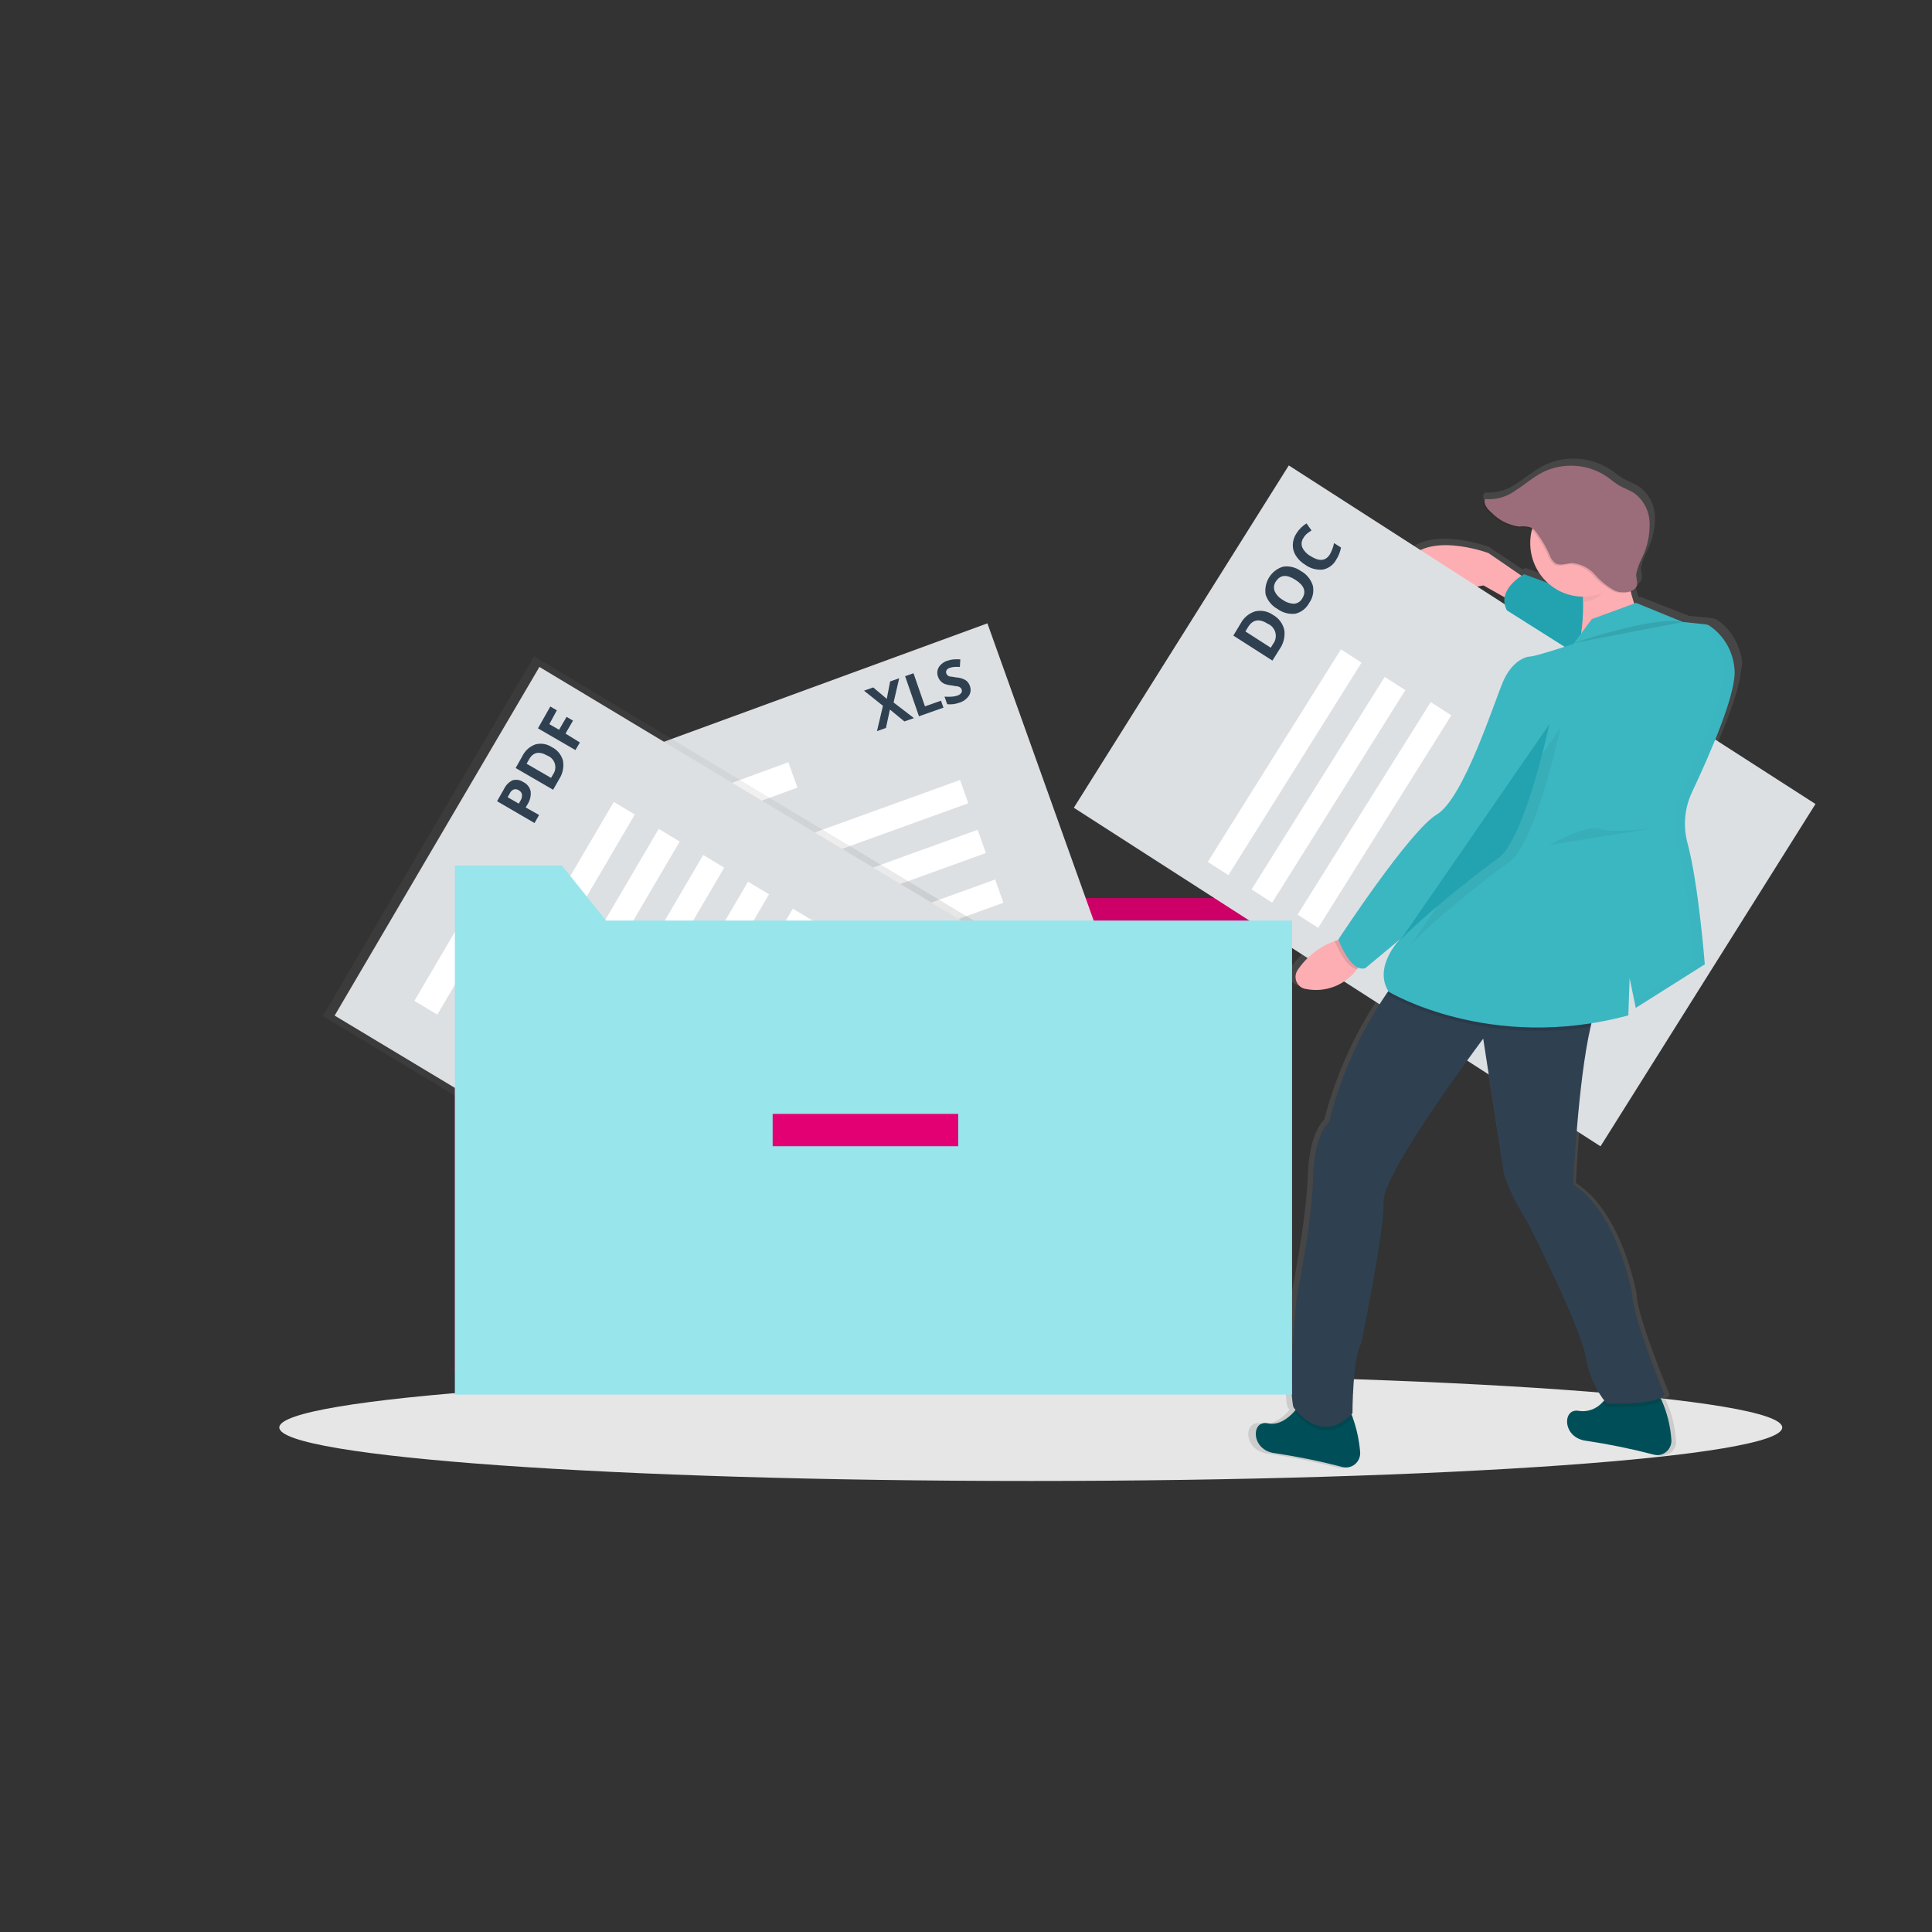 <svg width="400" height="400" viewBox="0 0 400 400" fill="none" xmlns="http://www.w3.org/2000/svg">
<rect x="0" y="0" width="400" height="400" fill="#333333" stroke="none"/>
<path d="M213.41 306.62C299.335 306.62 368.991 301.661 368.991 295.545C368.991 289.429 299.335 284.471 213.41 284.471C127.484 284.471 57.828 289.429 57.828 295.545C57.828 301.661 127.484 306.62 213.41 306.62Z" fill="#E6E6E6"/>
<path d="M267.505 284.094H94.172V174.541H116.342L125.459 185.945H267.505V284.094Z" fill="#E30072"/>
<path opacity="0.1" d="M267.505 284.094H94.172V174.541H116.342L125.459 185.945H267.505V284.094Z" fill="black"/>
<path d="M204.431 129.058L126.434 157.609L170.366 280.467L248.364 251.915L204.431 129.058Z" fill="#DDE0E3"/>
<path d="M163.219 157.814L141.176 165.883L143.054 171.134L165.097 163.065L163.219 157.814Z" fill="white"/>
<path d="M198.775 161.49L150.285 179.008L151.985 183.824L200.475 166.306L198.775 161.49Z" fill="white"/>
<path d="M202.408 171.797L153.918 189.314L155.618 194.13L204.108 176.612L202.408 171.797Z" fill="white"/>
<path d="M206.037 182.09L157.547 199.607L159.246 204.423L207.736 186.905L206.037 182.09Z" fill="white"/>
<path d="M209.677 192.375L161.188 209.893L162.887 214.708L211.377 197.191L209.677 192.375Z" fill="white"/>
<path d="M213.306 202.668L164.816 220.186L166.516 225.001L215.006 207.484L213.306 202.668Z" fill="white"/>
<path d="M216.939 212.974L168.449 230.492L170.149 235.308L218.639 217.79L216.939 212.974Z" fill="white"/>
<path d="M226.401 230.063L213.844 234.6L218.327 247.304L230.884 242.768L226.401 230.063Z" fill="white"/>
<path d="M110.582 135.868L66.832 210.359L181.442 279.265L225.192 204.773L110.582 135.868Z" fill="url(#paint0_linear_20_546)"/>
<path d="M111.681 138.08L69.285 210.266L180.35 277.04L222.746 204.854L111.681 138.08Z" fill="#DDE0E3"/>
<path d="M97.772 186.823L85.797 207.213L90.542 210.066L102.517 189.676L97.772 186.823Z" fill="white"/>
<path d="M127.084 166.029L100.781 210.812L105.126 213.425L131.429 168.641L127.084 166.029Z" fill="white"/>
<path d="M136.384 171.62L110.082 216.404L114.427 219.017L140.73 174.233L136.384 171.62Z" fill="white"/>
<path d="M145.592 177.029L119.328 221.836L123.675 224.444L149.939 179.637L145.592 177.029Z" fill="white"/>
<path d="M154.868 182.551L128.609 227.352L132.956 229.96L159.215 185.159L154.868 182.551Z" fill="white"/>
<path d="M164.15 188.14L137.891 232.941L142.237 235.549L168.496 190.748L164.15 188.14Z" fill="white"/>
<path d="M173.533 193.968L147.23 238.752L151.575 241.364L177.878 196.58L173.533 193.968Z" fill="white"/>
<path d="M191.461 200.838L184.66 212.441L196.128 219.323L202.93 207.719L191.461 200.838Z" fill="white"/>
<path d="M360.699 137.507C360.716 137.35 360.716 137.192 360.699 137.036C360.699 136.879 360.668 136.707 360.606 136.518C360.606 136.173 360.482 135.844 360.405 135.53C360.327 135.216 360.312 135.216 360.281 135.059C359.788 133.329 358.938 131.725 357.785 130.354L357.583 130.118L357.195 129.71C357.071 129.569 356.932 129.459 356.808 129.334L356.451 129.02C356.203 128.832 355.986 128.659 355.785 128.534L355.382 128.267C355.1 128.105 354.789 128.004 354.467 127.969L352.42 127.765L349.661 127.499L339.692 123.593L339.288 123.734C338.999 122.928 338.756 122.106 338.56 121.271C338.855 121.134 339.119 120.936 339.335 120.691C339.58 120.514 339.768 120.269 339.878 119.985C340.141 119.405 339.661 118.165 339.754 117.444C340.002 116.296 340.415 115.192 340.978 114.165C342.103 111.955 342.673 109.498 342.637 107.012C342.607 105.78 342.295 104.572 341.725 103.483C341.154 102.394 340.341 101.455 339.351 100.738C338.296 100.032 337.04 99.656 335.955 99.012C334.87 98.369 334.405 97.852 333.521 97.287C331.504 95.944 329.181 95.148 326.773 94.975C324.365 94.802 321.953 95.258 319.769 96.299C317.692 97.334 315.924 98.871 313.971 100.095C312.058 101.49 309.717 102.152 307.366 101.961C307.359 102.055 307.359 102.15 307.366 102.244H307.18C306.777 103.31 307.754 104.377 308.637 105.13C310.213 106.699 312.257 107.697 314.451 107.969C315.298 107.865 316.156 107.929 316.978 108.158C317.144 108.238 317.3 108.338 317.444 108.456C316.956 110.429 317.019 112.5 317.627 114.439C318.235 116.378 319.363 118.108 320.885 119.436L315.8 117.585C315.8 117.585 315.583 117.695 315.257 117.899L308.188 113.193C308.188 113.193 294.002 107.985 290.064 116.048C286.126 124.11 307.118 119.938 307.118 119.938L311.63 122.354C311.481 123.284 311.656 124.238 312.126 125.052L324.374 132.675C321.984 133.484 319.552 134.154 317.087 134.683C316.033 134.683 313.149 135.718 311.304 139.891C309.459 144.063 302.901 164.314 297.133 167.687C291.366 171.059 276.11 193.679 276.11 193.679V193.852L275.304 194.087C272.107 195.201 269.336 197.303 267.382 200.095C266.992 200.644 266.834 201.328 266.942 201.995C267.049 202.662 267.414 203.259 267.955 203.656C268.314 203.907 268.73 204.064 269.164 204.11C275.18 204.879 278.467 202.103 280.017 199.985L280.312 199.593C280.812 199.78 281.362 199.78 281.862 199.593L289.211 193.616C289.211 193.616 283.459 199.31 286.839 204.503L286.575 204.863C280.868 213.016 276.666 222.146 274.172 231.812C274.172 231.812 271.071 234.165 270.761 243.499C270.451 252.832 267.351 267.938 267.351 267.938C267.351 267.938 265.242 285.867 266.56 291.326C266.56 291.326 266.715 291.546 266.994 291.875L266.668 292.252C265.521 293.491 263.444 295.216 261.04 294.699C257.35 293.914 257.35 300.409 262.591 300.973C267.417 301.684 272.204 302.648 276.932 303.86C277.315 303.961 277.714 303.984 278.105 303.928C278.497 303.872 278.874 303.738 279.214 303.534C279.555 303.33 279.851 303.059 280.088 302.738C280.324 302.417 280.495 302.052 280.591 301.663C280.683 301.327 280.715 300.976 280.684 300.628C280.484 298.185 279.963 295.779 279.133 293.475L278.963 293.099C279.126 292.955 279.281 292.804 279.428 292.644C279.428 292.644 279.428 281.209 281.273 278.103C281.273 278.103 286.265 254.448 285.924 248.471C285.723 243.765 298.87 225.585 304.529 217.899V217.601C305.986 215.64 306.916 214.463 306.916 214.463L311.381 242.777C312.546 246.182 314.152 249.415 316.157 252.393C316.157 252.393 327.444 273.961 328.761 280.722C329.332 284.104 330.693 287.298 332.73 290.04L332.405 290.369C331.774 291.045 330.995 291.559 330.129 291.87C329.264 292.181 328.338 292.279 327.428 292.158C323.769 291.373 323.769 297.867 328.978 298.432C333.806 299.142 338.593 300.11 343.319 301.334C344.093 301.508 344.904 301.376 345.584 300.965C346.265 300.554 346.764 299.894 346.978 299.122C347.04 298.78 347.04 298.429 346.978 298.087C346.793 295.308 346.11 292.587 344.963 290.056C344.874 289.888 344.776 289.726 344.668 289.569C345.07 289.415 345.427 289.161 345.707 288.832C345.707 288.832 338.87 272.456 338.87 268.032C338.87 268.032 335.986 251.138 326.265 244.91C326.265 244.91 327.195 223.781 329.955 211.969C329.955 211.671 330.095 211.389 330.172 211.107C332.653 210.714 335.211 210.197 337.831 209.538L338.095 201.695L339.413 207.969L354.11 198.856C354.11 198.856 353.986 197.287 353.738 194.714C353.599 193.459 353.459 191.985 353.273 190.385C353.118 189.099 352.947 187.75 352.777 186.369C352.777 186.009 352.684 185.663 352.622 185.318C352.436 183.922 352.219 182.495 352.002 181.114C351.909 180.597 351.816 180.079 351.738 179.546C351.661 179.012 351.49 178.212 351.35 177.569L351.164 176.597C351.087 176.283 351.025 175.985 350.947 175.687C350.87 175.389 350.823 175.075 350.746 174.793L350.637 174.369C350.56 174.087 350.498 173.805 350.42 173.538C350.114 172.428 349.937 171.286 349.893 170.134C349.862 169.674 349.862 169.213 349.893 168.754C349.91 168.297 349.951 167.841 350.017 167.389C350.017 167.169 350.095 166.95 350.126 166.714C350.297 165.811 350.546 164.924 350.87 164.063C351.035 163.645 351.221 163.222 351.428 162.793C351.909 161.805 352.42 160.738 352.978 159.656L353.785 157.93C354.048 157.35 354.312 156.754 354.591 156.158C357.149 150.416 359.661 144.032 360.343 139.844C360.343 139.405 360.467 138.981 360.498 138.589C360.589 138.233 360.656 137.871 360.699 137.507Z" fill="url(#paint1_linear_20_546)"/>
<path d="M316.822 120.438L308.17 114.509C308.17 114.509 294.403 109.348 290.589 117.348C286.775 125.348 307.147 121.207 307.147 121.207L315.798 126.101L316.822 120.438Z" fill="#FCAEB3"/>
<path d="M266.83 96.363L222.324 167.236L331.37 237.334L375.876 166.461L266.83 96.363Z" fill="#DDE0E3"/>
<path d="M317.885 148.21L290.273 192.18L294.539 194.922L322.151 150.952L317.885 148.21Z" fill="white"/>
<path d="M327.778 155.873L299.965 199.639L304.216 202.404L332.029 158.639L327.778 155.873Z" fill="white"/>
<path d="M342.448 301.176C337.85 299.974 333.192 299.015 328.495 298.305C323.394 297.788 323.394 291.356 326.944 292.125C327.827 292.245 328.726 292.147 329.563 291.838C330.401 291.529 331.151 291.019 331.751 290.352C332.11 290.009 332.447 289.642 332.758 289.254C333.179 288.742 333.758 288.389 334.402 288.25C336.324 287.827 340.293 287.199 342.743 288.533C343.314 288.877 343.773 289.385 344.061 289.992C345.167 292.518 345.833 295.219 346.03 297.976C346.07 298.366 346.034 298.761 345.924 299.138C345.813 299.514 345.63 299.865 345.385 300.169C345.141 300.474 344.839 300.727 344.497 300.913C344.155 301.099 343.78 301.215 343.394 301.254C343.077 301.284 342.757 301.257 342.448 301.176Z" fill="#004F58"/>
<path d="M277.999 303.749C273.402 302.542 268.744 301.584 264.046 300.878C258.945 300.36 258.945 293.913 262.495 294.682C264.821 295.2 266.836 293.49 267.953 292.251L268.309 291.827C268.736 291.315 269.32 290.962 269.968 290.823C271.875 290.4 275.86 289.756 278.309 291.105C279.13 291.666 279.741 292.489 280.046 293.443C280.866 295.727 281.388 298.111 281.596 300.533C281.637 300.922 281.601 301.316 281.492 301.691C281.382 302.067 281.201 302.417 280.957 302.721C280.714 303.026 280.414 303.279 280.074 303.466C279.734 303.653 279.361 303.77 278.976 303.811C278.649 303.848 278.319 303.827 277.999 303.749Z" fill="#004F58"/>
<path opacity="0.1" d="M280.093 293.443C274.016 299.718 268.806 293.318 268.016 292.251L268.372 291.828C268.799 291.316 269.383 290.962 270.031 290.824C271.938 290.4 275.923 289.757 278.372 291.09C279.187 291.661 279.792 292.488 280.093 293.443Z" fill="black"/>
<path opacity="0.1" d="M344.185 289.96C341.534 291.78 332.681 291.341 332.681 291.341C332.391 291.024 332.122 290.689 331.875 290.337C332.235 289.994 332.571 289.627 332.883 289.239C333.304 288.727 333.882 288.373 334.526 288.235C336.449 287.811 340.418 287.184 342.867 288.517C343.431 288.864 343.888 289.364 344.185 289.96Z" fill="black"/>
<path d="M344.588 288.752C342.805 291.074 332.619 290.572 332.619 290.572C330.313 287.768 328.817 284.376 328.293 280.768C327.007 274.07 316.061 252.674 316.061 252.674C314.106 249.714 312.542 246.507 311.41 243.136L307.084 215.042C307.084 215.042 286.185 242.87 286.448 248.799C286.712 254.729 281.797 278.18 281.797 278.18C280.014 281.317 280.014 292.611 280.014 292.611C273.394 299.576 267.782 291.325 267.782 291.325C266.51 285.913 268.541 268.125 268.541 268.125C268.541 268.125 271.642 253.176 271.859 243.905C272.076 234.634 275.177 232.297 275.177 232.297C277.556 222.757 281.604 213.726 287.131 205.631C288.681 203.387 289.689 202.211 289.689 202.211L331.084 207.058C330.288 208.83 329.695 210.687 329.317 212.595C326.634 224.25 325.735 245.207 325.735 245.207C335.162 251.403 337.968 268.156 337.968 268.156C337.983 272.517 344.588 288.752 344.588 288.752Z" fill="#2F4051"/>
<g opacity="0.05">
<path opacity="0.05" d="M304.867 218.463L304.34 215.043C304.34 215.043 283.44 242.87 283.72 248.8C283.999 254.729 279.068 278.18 279.068 278.18C277.285 281.317 277.285 292.612 277.285 292.612C276.225 293.829 274.851 294.725 273.316 295.2C275.316 295.733 277.766 295.357 280.355 292.612C280.355 292.612 280.355 281.27 282.138 278.18C282.138 278.18 286.991 254.651 286.789 248.8C286.557 244.157 299.316 226.102 304.867 218.463Z" fill="black"/>
<path opacity="0.05" d="M338.215 268.141C338.215 268.141 335.425 251.388 325.998 245.192C325.998 245.192 326.882 224.235 329.564 212.58C329.957 210.674 330.555 208.817 331.347 207.043L290.076 202.133L289.797 202.462L328.293 207.058C327.498 208.826 326.9 210.678 326.51 212.58C323.828 224.25 322.944 245.207 322.944 245.207C332.371 251.403 335.161 268.156 335.161 268.156C335.161 272.533 341.781 288.768 341.781 288.768C340.743 290.133 336.758 290.525 333.673 290.603C336.122 290.603 343.363 290.697 344.851 288.768C344.851 288.752 338.215 272.517 338.215 268.141Z" fill="black"/>
</g>
<path d="M282.171 198.541C281.863 199.303 281.456 200.02 280.961 200.674C279.76 202.287 278.135 203.527 276.271 204.251C274.406 204.975 272.379 205.154 270.419 204.768C270.091 204.727 269.775 204.621 269.488 204.456C269.202 204.291 268.95 204.07 268.748 203.806C268.546 203.542 268.398 203.24 268.312 202.918C268.227 202.596 268.205 202.26 268.248 201.929C268.305 201.516 268.459 201.123 268.698 200.784C270.569 198.026 273.256 195.939 276.372 194.823C277.427 194.471 278.521 194.25 279.628 194.164L282.171 198.541Z" fill="#FCAEB3"/>
<path d="M335.986 126.447L315.552 118.887C315.552 118.887 309.691 122.024 311.986 126.369L331.846 138.918L335.986 126.447Z" fill="#22A3AF"/>
<path d="M336.698 113.991C336.698 113.991 336.434 126.101 341.799 130.195C347.163 134.289 326.295 136.642 326.295 136.642C326.295 136.642 329.613 124.266 326.295 117.819C322.977 111.372 336.698 113.991 336.698 113.991Z" fill="#FCAEB3"/>
<path opacity="0.1" d="M331.087 207.058C330.3 208.833 329.707 210.69 329.319 212.595C304.684 216.392 287.459 206.023 287.459 206.023L287.195 205.584C288.746 203.356 289.753 202.164 289.753 202.164L331.087 207.058Z" fill="black"/>
<path opacity="0.1" d="M282.169 198.541C281.861 199.303 281.455 200.02 280.96 200.674C278.603 200.282 276.727 195.717 276.309 194.823C277.365 194.474 278.457 194.247 279.564 194.148L282.169 198.541Z" fill="black"/>
<path d="M338.729 124.816L329.567 128.173L325.737 133.334C325.737 133.334 317.846 135.922 316.822 135.922C315.799 135.922 313.008 136.942 311.21 141.067C309.412 145.193 303.07 165.303 297.458 168.644C291.846 171.985 277.086 194.511 277.086 194.511C277.086 194.511 279.629 201.46 282.683 200.44L289.815 194.511C289.815 194.511 284.218 200.173 287.52 205.334C287.52 205.334 308.419 217.961 337.132 210.228L337.396 202.495L338.667 208.675L352.962 199.656C352.962 199.656 351.675 183.012 349.381 174.558C348.422 170.998 348.775 167.207 350.373 163.891C354.063 156.048 359.768 143.06 359.086 138.322C358.926 136.566 358.38 134.867 357.49 133.35C356.6 131.834 355.387 130.537 353.939 129.554C353.667 129.383 353.358 129.281 353.039 129.256L348.388 128.769L338.729 124.816Z" fill="#3BB7C2"/>
<path opacity="0.05" d="M323.072 150.729C323.072 150.729 317.971 174.697 312.374 178.556C306.777 182.415 291.738 194.807 291.227 196.862" fill="black"/>
<path d="M320.775 149.945C320.775 149.945 315.674 173.93 310.077 177.788C304.48 181.647 289.441 194.024 288.93 196.079" fill="#22A3AF"/>
<path opacity="0.1" d="M325.582 133.192C325.582 133.192 343.163 127.263 348.264 128.816L325.582 133.192Z" fill="black"/>
<g opacity="0.05">
<path opacity="0.05" d="M350.387 163.796C354.092 155.953 359.798 142.981 359.1 138.228C358.94 136.471 358.395 134.773 357.504 133.256C356.614 131.739 355.401 130.442 353.953 129.459C353.685 129.291 353.383 129.189 353.069 129.161L351.069 128.957C351.28 128.998 351.481 129.084 351.658 129.208C353.114 130.198 354.333 131.505 355.227 133.033C356.12 134.561 356.665 136.271 356.821 138.039C357.519 142.745 351.813 155.828 348.108 163.624C346.517 166.942 346.164 170.73 347.116 174.29C349.426 182.761 350.697 199.388 350.697 199.388L338.402 207.232L338.712 208.8L353.022 199.781C353.022 199.781 351.736 183.137 349.441 174.683C348.42 171.06 348.757 167.183 350.387 163.796Z" fill="black"/>
<path opacity="0.05" d="M346.123 128.424L348.325 128.66L338.728 124.816L337.875 125.13L346.123 128.424Z" fill="black"/>
</g>
<path opacity="0.05" d="M320.773 174.95C320.773 174.95 328.665 170.573 331.223 171.608C333.781 172.644 343.192 171.342 343.192 171.342" fill="black"/>
<path opacity="0.05" d="M335.797 117.224C335.503 114.636 336.681 115.028 336.681 115.028C336.681 115.028 322.929 112.455 326.247 118.887C327.075 120.669 327.549 122.598 327.642 124.565H327.766C331.611 124.565 333.844 120.236 335.797 117.224Z" fill="black"/>
<path d="M327.782 123.53C333.835 123.53 338.743 118.565 338.743 112.44C338.743 106.315 333.835 101.35 327.782 101.35C321.728 101.35 316.82 106.315 316.82 112.44C316.82 118.565 321.728 123.53 327.782 123.53Z" fill="#FCAEB3"/>
<path opacity="0.1" d="M339.738 115.733C340.8 113.544 341.331 111.129 341.288 108.69C341.28 107.474 340.996 106.276 340.458 105.188C339.921 104.101 339.144 103.152 338.187 102.416C337.164 101.71 335.955 101.333 334.869 100.69C334.048 100.204 333.319 99.545 332.513 98.98C330.572 97.645 328.316 96.852 325.975 96.681C323.634 96.511 321.29 96.968 319.179 98.008C317.238 99.16 315.36 100.417 313.552 101.773C311.712 103.118 309.457 103.752 307.195 103.561C306.807 104.643 307.753 105.694 308.621 106.431C310.127 107.99 312.111 108.985 314.249 109.255C315.07 109.152 315.903 109.216 316.699 109.443C317.201 109.732 317.631 110.135 317.955 110.62C318.977 112.004 319.845 113.498 320.544 115.075C320.761 115.754 321.164 116.358 321.707 116.816C322.699 117.459 323.97 116.926 325.133 116.816C326.968 116.957 328.676 117.818 329.893 119.216C331.113 120.577 332.575 121.694 334.203 122.51C335.474 122.996 338.001 122.98 338.637 121.443C338.885 120.878 338.42 119.639 338.513 118.933C338.785 117.818 339.196 116.743 339.738 115.733Z" fill="black"/>
<path d="M339.986 115.467C341.05 113.284 341.582 110.874 341.537 108.44C341.537 107.222 341.256 106.021 340.718 104.932C340.18 103.843 339.399 102.896 338.436 102.165C337.413 101.46 336.203 101.099 335.134 100.456C334.296 99.954 333.583 99.311 332.777 98.746C330.832 97.413 328.576 96.62 326.233 96.446C323.89 96.273 321.544 96.725 319.428 97.758C317.428 98.761 315.707 100.314 313.8 101.522C311.967 102.883 309.709 103.524 307.444 103.326C307.072 104.393 308.002 105.46 308.87 106.197C310.384 107.744 312.364 108.738 314.498 109.02C315.318 108.907 316.153 108.971 316.947 109.209C317.456 109.489 317.888 109.893 318.203 110.385C319.234 111.767 320.107 113.261 320.808 114.84C321.024 115.516 321.428 116.115 321.971 116.565C322.963 117.209 324.234 116.675 325.397 116.565C327.259 116.702 328.995 117.569 330.234 118.981C331.424 120.357 332.854 121.5 334.451 122.354C335.723 122.84 338.25 122.824 338.901 121.287C339.134 120.707 338.668 119.467 338.777 118.761C339.031 117.613 339.438 116.505 339.986 115.467Z" fill="#9B6C7A"/>
<path d="M267.505 288.737H94.172V179.199H116.342L125.459 190.587H267.505V288.737Z" fill="#98E5EC"/>
<path d="M198.387 230.619H159.969V237.317H198.387V230.619Z" fill="#E30072"/>
<path d="M108.309 161.898C108.696 162.074 109.038 162.338 109.307 162.67C109.576 163.002 109.765 163.393 109.86 163.812C109.969 164.74 109.755 165.677 109.255 166.463L108.837 167.169L111.612 168.737L110.666 170.4L102.914 165.882L104.34 163.372C104.704 162.592 105.315 161.957 106.077 161.569C106.449 161.448 106.844 161.415 107.231 161.473C107.618 161.53 107.986 161.675 108.309 161.898ZM107.41 166.384L107.72 165.835C107.984 165.45 108.11 164.985 108.077 164.518C108.043 164.326 107.965 164.145 107.849 163.99C107.733 163.835 107.583 163.709 107.41 163.623C107.262 163.516 107.091 163.445 106.911 163.415C106.731 163.385 106.546 163.397 106.371 163.451C105.996 163.606 105.695 163.905 105.534 164.282L105.1 165.051L107.41 166.384Z" fill="#2F4051"/>
<path d="M114.25 154.682C114.811 154.957 115.307 155.35 115.705 155.834C116.103 156.318 116.395 156.883 116.56 157.49C116.788 158.809 116.511 160.167 115.785 161.286L114.514 163.514L106.762 159.012L108.157 156.533C108.71 155.403 109.678 154.536 110.855 154.118C111.428 153.966 112.027 153.938 112.612 154.035C113.197 154.133 113.755 154.353 114.25 154.682ZM113.304 156.439C111.63 155.467 110.374 155.733 109.537 157.224L109.025 158.118L114.095 161.051L114.498 160.345C114.728 160.024 114.881 159.653 114.945 159.262C115.008 158.87 114.981 158.469 114.865 158.091C114.75 157.712 114.548 157.365 114.277 157.079C114.006 156.792 113.673 156.573 113.304 156.439Z" fill="#2F4051"/>
<path d="M120.061 153.726L119.131 155.295L111.379 150.793L113.937 146.275L115.286 147.06L113.736 149.93L115.751 151.091L117.301 148.424L118.635 149.193L117.084 151.875L120.061 153.726Z" fill="#2F4051"/>
<path d="M189.224 148.675L187.239 149.365L184.247 146.902L183.425 150.714L181.565 151.373L182.805 146.134L178.883 142.996L180.79 142.322L183.596 144.691L184.294 141.083L186.17 140.424L185.007 145.443L189.224 148.675Z" fill="#2F4051"/>
<path d="M190.263 148.298L187.395 140L189.131 139.389L191.503 146.244L194.821 145.067L195.333 146.51L190.263 148.298Z" fill="#2F4051"/>
<path d="M200.792 141.992C200.926 142.325 200.979 142.685 200.946 143.043C200.914 143.4 200.797 143.745 200.606 144.047C200.124 144.747 199.417 145.257 198.606 145.49C197.808 145.782 196.955 145.889 196.11 145.804L195.552 144.235C196.068 144.271 196.586 144.271 197.102 144.235C197.482 144.209 197.857 144.135 198.218 144.016C198.528 143.921 198.803 143.735 199.009 143.482C199.087 143.372 199.134 143.243 199.148 143.108C199.162 142.974 199.14 142.838 199.087 142.714C199.041 142.558 198.942 142.425 198.808 142.337C198.645 142.232 198.467 142.152 198.28 142.102C198.084 142.102 197.665 142.039 197.025 141.914C196.56 141.876 196.102 141.781 195.66 141.631C195.343 141.507 195.053 141.32 194.808 141.082C194.538 140.816 194.336 140.488 194.218 140.126C194.093 139.807 194.04 139.463 194.064 139.121C194.088 138.779 194.189 138.447 194.358 138.149C194.791 137.491 195.438 137.008 196.187 136.784C196.599 136.643 197.026 136.554 197.459 136.518C197.913 136.486 198.369 136.486 198.823 136.518L198.73 138.086C198.328 138.054 197.923 138.054 197.521 138.086C197.22 138.116 196.924 138.179 196.637 138.275C196.356 138.351 196.113 138.53 195.955 138.777C195.902 138.886 195.874 139.007 195.874 139.129C195.874 139.252 195.902 139.373 195.955 139.482C195.998 139.626 196.085 139.752 196.203 139.843C196.338 139.944 196.49 140.019 196.653 140.063C196.839 140.063 197.273 140.126 197.955 140.251C198.641 140.28 199.311 140.473 199.908 140.816C200.326 141.096 200.637 141.51 200.792 141.992Z" fill="#2F4051"/>
<path d="M263.565 127.31C264.152 127.636 264.665 128.084 265.068 128.624C265.472 129.165 265.757 129.787 265.906 130.448C266.092 131.87 265.725 133.309 264.883 134.463L263.441 136.769L255.348 131.593L256.898 129.02C257.538 127.837 258.613 126.958 259.89 126.573C260.52 126.431 261.172 126.424 261.804 126.551C262.437 126.678 263.036 126.936 263.565 127.31ZM262.479 129.146C260.743 128.032 259.379 128.251 258.417 129.804L257.844 130.73L263.1 134.102L263.565 133.334C263.821 133.004 263.999 132.619 264.083 132.208C264.168 131.797 264.157 131.372 264.052 130.966C263.947 130.561 263.75 130.185 263.477 129.869C263.204 129.553 262.863 129.305 262.479 129.146Z" fill="#2F4051"/>
<path d="M269.335 118.228C270.504 118.865 271.386 119.932 271.8 121.208C271.938 121.825 271.945 122.464 271.819 123.084C271.694 123.703 271.439 124.289 271.071 124.8C270.778 125.358 270.373 125.847 269.881 126.236C269.39 126.625 268.824 126.905 268.219 127.059C266.894 127.22 265.559 126.867 264.482 126.071C263.317 125.433 262.44 124.366 262.032 123.091C261.843 121.847 262.107 120.576 262.774 119.514C263.441 118.453 264.467 117.672 265.66 117.318C266.955 117.134 268.271 117.459 269.335 118.228ZM265.598 124.204C266.289 124.71 267.118 124.984 267.97 124.989C268.316 124.956 268.649 124.837 268.938 124.642C269.227 124.448 269.465 124.184 269.629 123.875C270.498 122.479 270.017 121.208 268.203 120.047C266.389 118.887 265.102 118.981 264.172 120.361C263.966 120.647 263.832 120.979 263.784 121.33C263.735 121.68 263.773 122.037 263.893 122.369C264.251 123.151 264.849 123.794 265.598 124.204Z" fill="#2F4051"/>
<path d="M269.86 111.373C269.661 111.657 269.536 111.986 269.495 112.331C269.455 112.677 269.5 113.027 269.627 113.35C269.996 114.102 270.587 114.722 271.317 115.122C273.131 116.283 274.418 116.173 275.317 114.808C275.734 114.072 276.033 113.272 276.201 112.44L277.643 113.365C277.474 114.258 277.137 115.111 276.65 115.875C276.365 116.406 275.967 116.866 275.484 117.221C275.002 117.577 274.447 117.819 273.86 117.93C272.558 118.05 271.258 117.687 270.201 116.91C269.424 116.442 268.766 115.798 268.278 115.028C267.85 114.35 267.634 113.557 267.658 112.753C267.692 111.911 267.961 111.095 268.433 110.401C268.959 109.571 269.664 108.874 270.495 108.361L271.534 109.82C271.207 110.027 270.891 110.252 270.588 110.495C270.296 110.741 270.049 111.039 269.86 111.373Z" fill="#2F4051"/>
<path d="M277.625 134.448L250.059 178.447L254.327 181.185L281.894 137.186L277.625 134.448Z" fill="white"/>
<path d="M286.691 140.147L259.125 184.146L263.394 186.884L290.96 142.885L286.691 140.147Z" fill="white"/>
<path d="M296.211 145.366L268.645 189.365L272.913 192.103L300.479 148.104L296.211 145.366Z" fill="white"/>
<defs>
<linearGradient id="paint0_linear_20_546" x1="203.317" y1="242.019" x2="88.011" y2="174.298" gradientUnits="userSpaceOnUse">
<stop stop-color="#808080" stop-opacity="0.25"/>
<stop offset="0.54" stop-color="#808080" stop-opacity="0.12"/>
<stop offset="1" stop-color="#808080" stop-opacity="0.1"/>
</linearGradient>
<linearGradient id="paint1_linear_20_546" x1="30553.4" y1="-67668.4" x2="30553.4" y2="-95528.5" gradientUnits="userSpaceOnUse">
<stop stop-color="#808080" stop-opacity="0.25"/>
<stop offset="0.54" stop-color="#808080" stop-opacity="0.12"/>
<stop offset="1" stop-color="#808080" stop-opacity="0.1"/>
</linearGradient>
</defs>
</svg>
